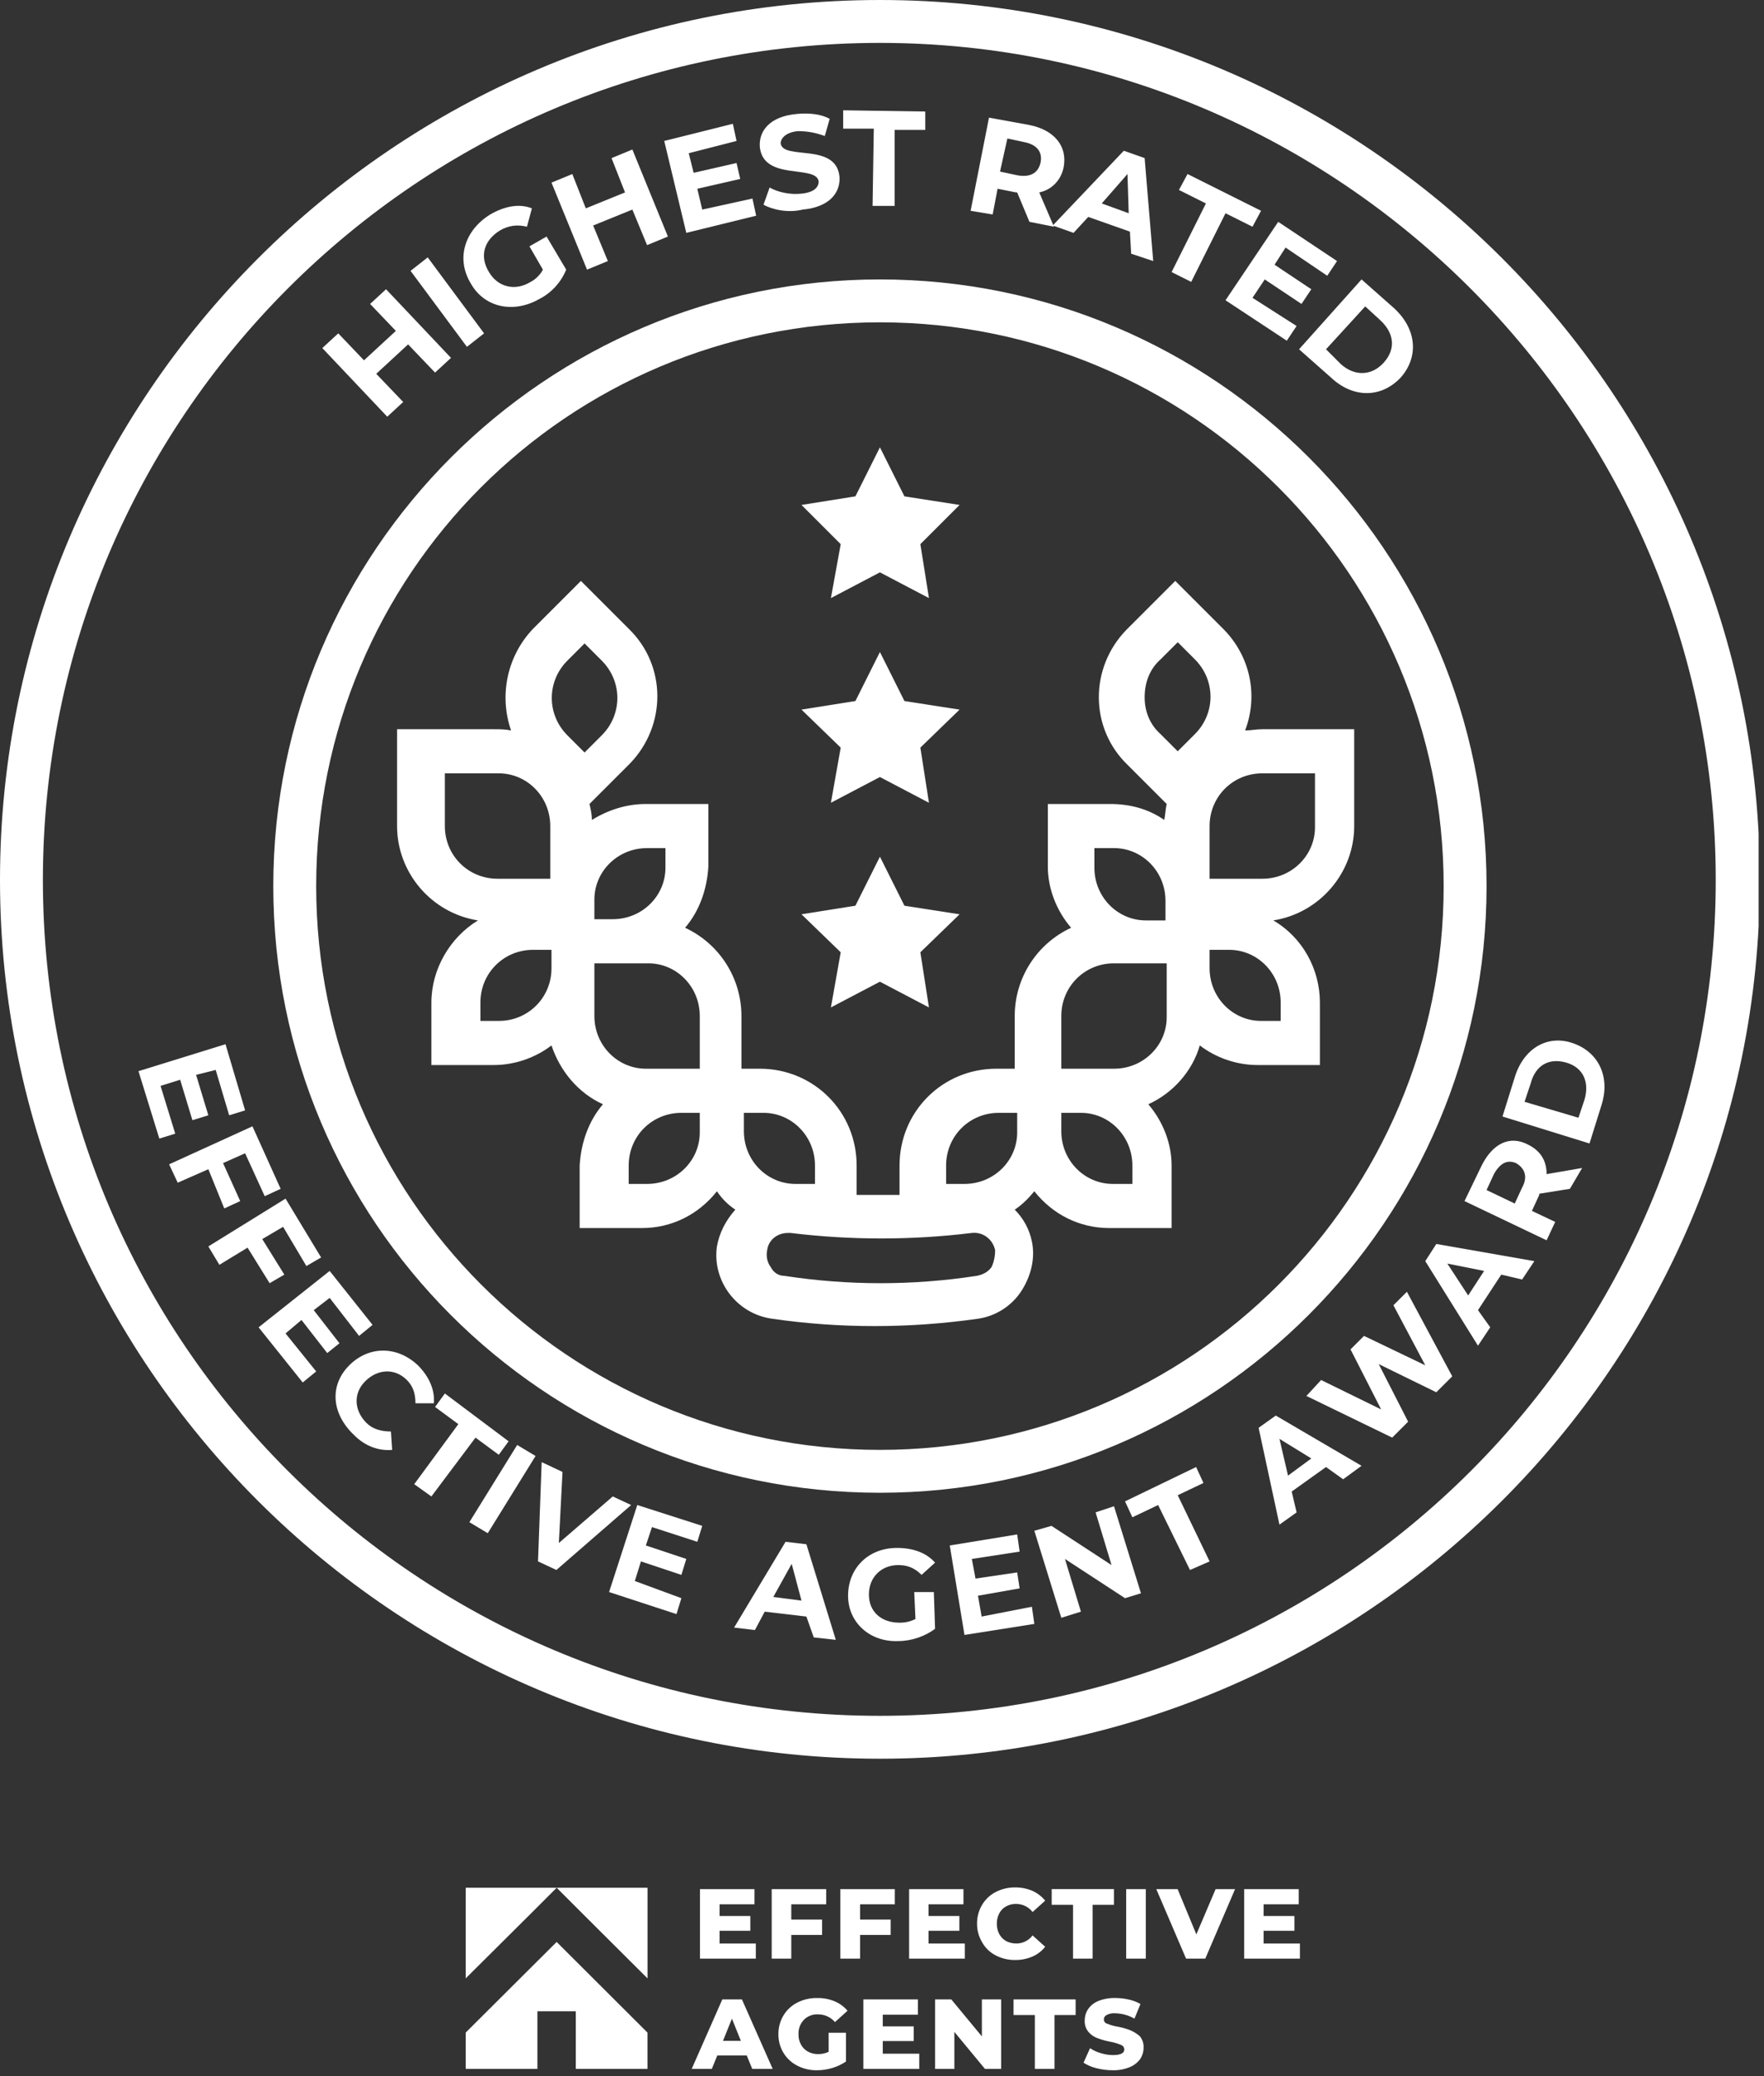 <svg width="164" height="193" viewBox="0 0 164 193" fill="none" xmlns="http://www.w3.org/2000/svg">
<rect x="0" y="0" width="164" height="193" fill="#333333" stroke="none"/>
<g clip-path="url(#clip0)">
<path d="M81.807 163.5C36.688 163.5 0 126.812 0 81.807C0 36.802 36.688 0 81.807 0C126.926 0 163.614 36.688 163.614 81.807C163.614 126.926 126.812 163.5 81.807 163.5ZM81.807 3.988C38.853 3.988 3.988 38.853 3.988 81.807C3.988 124.761 38.853 159.512 81.807 159.512C124.761 159.512 159.512 124.647 159.512 81.807C159.512 38.967 124.647 3.988 81.807 3.988Z" fill="white"/>
<path d="M35.89 26.889L41.929 33.27L40.448 34.637L37.941 32.016L34.979 34.751L37.485 37.371L36.004 38.739L29.965 32.358L31.447 30.991L33.839 33.498L36.802 30.763L34.409 28.256L35.89 26.889Z" fill="white"/>
<path d="M38.169 25.18L39.764 23.927L45.005 30.991L43.41 32.244L38.169 25.18Z" fill="white"/>
<path d="M49.221 22.901L50.816 21.99L52.639 25.066C52.183 26.206 51.272 27.231 50.132 27.801C47.74 29.168 45.005 28.598 43.752 26.32C42.385 24.041 43.182 21.42 45.575 19.939C46.942 19.142 48.309 18.914 49.449 19.369L48.993 21.078C48.081 20.851 47.284 20.965 46.486 21.42C45.005 22.332 44.549 23.813 45.461 25.294C46.258 26.662 47.853 27.117 49.335 26.206C49.79 25.978 50.246 25.522 50.474 25.066L49.221 22.901Z" fill="white"/>
<path d="M58.791 13.9L62.096 21.99L60.159 22.788L58.791 19.483L55.145 20.965L56.513 24.269L54.576 25.066L51.272 16.977L53.208 16.179L54.462 19.369L58.108 17.888L56.854 14.698L58.791 13.9Z" fill="white"/>
<path d="M69.957 18.458L70.299 20.053L63.805 21.648L61.754 13.103L68.134 11.508L68.476 13.103L64.033 14.242L64.488 16.065L68.476 15.154L68.818 16.635L64.83 17.547L65.286 19.483L69.957 18.458Z" fill="white"/>
<path d="M70.983 19.028L71.552 17.433C72.35 17.888 73.489 18.116 74.515 18.002C75.654 17.888 76.11 17.433 76.11 16.863C75.882 15.268 70.983 16.863 70.641 13.673C70.527 12.191 71.552 10.824 74.059 10.596C75.198 10.482 76.338 10.596 77.135 11.052L76.68 12.647C75.768 12.305 74.97 12.191 74.173 12.191C73.034 12.305 72.578 12.875 72.578 13.331C72.806 14.926 77.705 13.217 78.047 16.407C78.161 17.888 77.135 19.256 74.629 19.483C73.261 19.825 71.78 19.483 70.983 19.028Z" fill="white"/>
<path d="M81.237 11.963H78.389V10.254L86.022 10.368V12.077H83.174V19.142H81.123L81.237 11.963Z" fill="white"/>
<path d="M95.707 20.623L94.568 17.888H94.454L92.745 17.546L92.289 19.939L90.238 19.597L91.947 10.938L95.707 11.622C97.986 12.077 99.239 13.559 98.897 15.495C98.67 16.749 97.758 17.66 96.619 17.888L97.986 21.078L95.707 20.623ZM95.251 13.217L93.656 12.875L92.973 15.951L94.568 16.293C95.821 16.521 96.505 16.065 96.733 15.154C96.961 14.128 96.391 13.445 95.251 13.217Z" fill="white"/>
<path d="M105.05 21.534L101.176 20.167L99.809 21.648L97.872 20.964L104.48 14.014L106.417 14.698L107.215 24.268L105.164 23.585L105.05 21.534ZM104.936 19.825L104.822 16.179L102.43 18.913L104.936 19.825Z" fill="white"/>
<path d="M112.114 18.914L109.607 17.66L110.405 16.179L117.241 19.597L116.444 21.078L113.937 19.825L110.747 26.206L108.924 25.294L112.114 18.914Z" fill="white"/>
<path d="M120.545 30.307L119.634 31.674L113.937 27.915L118.836 20.623L124.305 24.268L123.394 25.636L119.52 23.015L118.495 24.61L121.913 26.889L121.001 28.256L117.583 25.978L116.444 27.687L120.545 30.307Z" fill="white"/>
<path d="M126.584 25.977L129.547 28.598C131.711 30.535 131.939 33.156 130.23 35.093C128.407 37.029 125.787 37.029 123.736 35.093L120.773 32.472L126.584 25.977ZM124.647 33.839C125.901 34.979 127.496 34.979 128.635 33.725C129.774 32.472 129.661 30.991 128.293 29.738L126.926 28.484L123.28 32.472L124.647 33.839Z" fill="white"/>
<path d="M16.293 105.392L14.812 105.848L12.875 99.581L20.965 97.075L22.788 103.227L21.306 103.683L20.053 99.467L18.23 99.923L19.369 103.683L17.888 104.139L16.749 100.379L14.926 100.949L16.293 105.392Z" fill="white"/>
<path d="M22.788 107.215L20.737 108.127L22.332 111.659L20.851 112.342L19.37 108.696L16.521 109.95L15.724 108.241L23.471 104.708L26.092 110.519L24.611 111.203L22.788 107.215Z" fill="white"/>
<path d="M26.32 114.051L24.383 115.191L26.434 118.495L25.067 119.292L23.016 115.988L20.395 117.583L19.37 115.874L26.548 111.431L29.852 116.9L28.485 117.697L26.32 114.051Z" fill="white"/>
<path d="M29.396 127.496L28.143 128.522L24.041 123.394L30.649 118.153L34.637 123.167L33.384 124.192L30.649 120.66L29.168 121.799L31.561 124.876L30.422 125.787L28.029 122.711L26.548 123.964L29.396 127.496Z" fill="white"/>
<path d="M32.472 126.926C34.295 125.103 36.916 125.103 38.853 126.926C39.878 127.952 40.448 129.205 40.334 130.458H38.625C38.625 129.547 38.397 128.863 37.828 128.294C36.688 127.154 35.093 127.268 33.954 128.408C32.814 129.547 32.928 131.142 34.068 132.281C34.637 132.851 35.435 133.079 36.346 133.079L36.46 134.788C35.207 134.902 33.954 134.446 32.928 133.421C30.763 131.37 30.649 128.749 32.472 126.926Z" fill="white"/>
<path d="M42.612 132.395L40.448 130.8L41.359 129.547L47.284 133.99L46.372 135.244L44.208 133.649L40.106 139.118L38.511 137.978L42.612 132.395Z" fill="white"/>
<path d="M48.082 134.332L49.791 135.357L45.347 142.535L43.638 141.51L48.082 134.332Z" fill="white"/>
<path d="M58.678 139.915L51.728 145.954L50.019 145.156L50.36 135.927L52.297 136.839L51.956 143.447L56.969 139.117L58.678 139.915Z" fill="white"/>
<path d="M63.349 148.574L62.894 150.055L56.627 148.005L59.248 139.915L65.286 141.852L64.83 143.333L60.615 141.966L60.045 143.675L63.805 144.928L63.349 146.409L59.589 145.156L59.02 146.979L63.349 148.574Z" fill="white"/>
<path d="M74.971 150.284L71.097 149.828L70.186 151.537L68.249 151.309L73.034 143.333L74.971 143.561L77.705 152.448L75.654 152.221L74.971 150.284ZM74.515 148.802L73.604 145.384L71.894 148.461L74.515 148.802Z" fill="white"/>
<path d="M84.997 148.005H86.82L86.934 151.423C86.023 152.106 84.769 152.562 83.516 152.562C80.896 152.676 78.845 150.853 78.845 148.346C78.845 145.84 80.668 143.903 83.402 143.903C84.883 143.903 86.137 144.359 86.934 145.27L85.681 146.409C84.997 145.726 84.314 145.498 83.516 145.498C81.921 145.498 80.782 146.637 80.782 148.232C80.782 149.828 81.921 150.853 83.63 150.853C84.2 150.853 84.656 150.739 85.111 150.511L84.997 148.005Z" fill="white"/>
<path d="M95.935 149.372L96.163 150.967L89.668 151.992L88.301 143.675L94.568 142.649L94.796 144.245L90.352 144.928L90.694 146.751L94.568 146.181L94.796 147.663L90.922 148.346L91.264 150.283L95.935 149.372Z" fill="white"/>
<path d="M103.569 140.029L106.076 148.119L104.594 148.575L99.011 144.929L100.493 149.828L98.67 150.398L96.163 142.308L97.758 141.852L103.341 145.498L101.86 140.599L103.569 140.029Z" fill="white"/>
<path d="M107.671 139.915L105.278 141.055L104.595 139.574L111.203 136.383L111.887 137.864L109.494 139.004L112.456 145.156L110.633 145.954L107.671 139.915Z" fill="white"/>
<path d="M123.28 136.383L120.09 138.662L120.546 140.599L118.951 141.738L117.014 132.737L118.609 131.598L126.584 136.269L124.875 137.522L123.28 136.383ZM121.913 135.585L118.951 133.762L119.748 137.181L121.913 135.585Z" fill="white"/>
<path d="M130.8 120.09L135.016 127.952L133.534 129.433L128.179 126.812L130.914 132.167L129.433 133.648L121.457 129.775L122.824 128.293L128.407 131.028L125.559 125.445L126.812 124.192L132.509 126.926L129.547 121.343L130.8 120.09Z" fill="white"/>
<path d="M139.573 118.495L137.409 121.799L138.548 123.394L137.409 125.103L132.509 117.242L133.535 115.646L142.65 117.242L141.51 118.951L139.573 118.495ZM137.978 118.153L134.56 117.469L136.497 120.432L137.978 118.153Z" fill="white"/>
<path d="M145.954 110.519L143.105 110.975V111.089L142.422 112.57L144.587 113.596L143.789 115.305L136.155 111.659L137.75 108.355C138.776 106.304 140.371 105.506 142.08 106.418C143.219 106.987 143.789 107.899 143.789 109.152L147.093 108.582L145.954 110.519ZM138.89 109.152L138.206 110.633L140.827 111.887L141.51 110.405C142.08 109.38 141.738 108.582 140.941 108.127C140.143 107.785 139.459 108.127 138.89 109.152Z" fill="white"/>
<path d="M139.687 103.797L140.826 100.151C141.624 97.531 143.789 96.163 146.181 96.961C148.574 97.758 149.714 100.037 148.916 102.658L147.777 106.304L139.687 103.797ZM147.321 102.202C147.777 100.607 147.207 99.24 145.612 98.784C144.017 98.328 142.763 99.012 142.308 100.721L141.738 102.43L146.751 103.911L147.321 102.202Z" fill="white"/>
<path d="M25.408 82.376C25.408 51.272 50.702 25.977 81.807 25.977C112.912 25.977 138.206 51.272 138.206 82.376C138.206 113.481 112.912 138.775 81.807 138.775C50.588 138.775 25.408 113.481 25.408 82.376ZM29.396 82.376C29.396 111.317 52.867 134.788 81.807 134.788C110.747 134.788 134.218 111.317 134.218 82.376C134.218 53.436 110.747 29.965 81.807 29.965C52.753 29.965 29.396 53.436 29.396 82.376ZM71.781 122.596C68.477 122.141 66.198 119.064 66.653 115.874C66.881 114.621 67.451 113.481 68.363 112.456C67.679 112 67.109 111.43 66.653 110.747C64.944 112.912 62.438 114.165 59.703 114.165H53.892V108.354C54.007 106.303 54.69 104.252 56.057 102.657C53.779 101.632 52.069 99.581 51.272 97.188C49.791 98.328 47.854 99.011 45.917 99.011H40.106V93.201C40.106 90.124 41.815 87.162 44.436 85.567C40.106 84.883 36.916 81.123 36.916 76.794V67.793H45.917C46.487 67.793 46.942 67.793 47.512 67.906C46.373 64.602 47.17 60.956 49.563 58.45L54.007 54.006L58.45 58.45C61.982 61.868 61.982 67.451 58.564 70.983L58.45 71.097L54.804 74.743C54.918 75.198 55.032 75.768 55.032 76.224C56.513 75.312 58.222 74.743 60.045 74.743H65.856V80.553C65.742 82.604 65.058 84.655 63.691 86.25C66.881 87.731 68.932 90.922 68.932 94.454V99.353H70.641C75.654 99.353 79.642 103.341 79.642 108.354V111.089H83.63V108.354C83.63 103.341 87.618 99.353 92.631 99.353H94.34V94.454C94.34 90.922 96.391 87.731 99.581 86.25C98.214 84.655 97.417 82.604 97.417 80.553V74.743H103.227C105.05 74.743 106.759 75.198 108.241 76.224C108.355 75.654 108.355 75.198 108.468 74.743L104.822 71.097C101.29 67.679 101.29 62.096 104.709 58.564L104.822 58.45L109.266 54.006L113.71 58.45C116.216 60.956 117.014 64.602 115.76 67.906C116.33 67.906 116.786 67.793 117.356 67.793H125.901V76.794C125.901 81.123 122.711 84.883 118.381 85.567C121.116 87.162 122.711 90.124 122.711 93.201V99.011H116.9C114.963 99.011 113.026 98.328 111.545 97.188C110.861 99.581 109.038 101.632 106.759 102.657C108.127 104.252 108.924 106.303 108.924 108.354V114.165H103.113C100.379 114.165 97.872 112.912 96.163 110.747C95.594 111.43 95.024 112 94.34 112.456C95.138 113.253 95.707 114.279 95.935 115.418C96.277 117.013 95.821 118.722 94.91 120.09C93.999 121.457 92.517 122.368 90.922 122.596C84.542 123.508 78.047 123.508 71.781 122.596ZM71.325 116.216C71.211 116.786 71.325 117.355 71.667 117.811C71.895 118.267 72.35 118.609 72.92 118.609C78.845 119.52 84.883 119.52 90.808 118.609C91.378 118.495 91.834 118.267 92.175 117.811C92.403 117.355 92.517 116.786 92.517 116.216C92.289 115.19 91.378 114.507 90.353 114.621C84.769 115.304 79.073 115.304 73.49 114.621H73.262C72.236 114.621 71.439 115.304 71.325 116.216ZM98.67 105.164C98.67 107.898 100.835 110.063 103.455 110.063C103.455 110.063 103.455 110.063 103.569 110.063H105.278V108.354C105.278 105.62 103.113 103.455 100.493 103.455C100.493 103.455 100.493 103.455 100.379 103.455H98.67V105.164ZM87.96 108.354V110.063H89.669C92.403 110.063 94.568 107.898 94.568 105.278C94.568 105.278 94.568 105.278 94.568 105.164V103.455H92.859C90.125 103.455 87.96 105.62 87.96 108.354ZM69.16 105.164C69.16 107.898 71.325 110.063 73.945 110.063C73.945 110.063 73.945 110.063 74.059 110.063H75.769V108.354C75.769 105.62 73.604 103.455 70.983 103.455C70.983 103.455 70.983 103.455 70.869 103.455H69.16V105.164ZM58.45 108.354V110.063H60.159C62.894 110.063 65.058 107.898 65.058 105.278C65.058 105.278 65.058 105.278 65.058 105.164V103.455H63.349C60.615 103.455 58.45 105.62 58.45 108.354ZM98.67 94.454V99.353H103.569C106.304 99.353 108.468 97.188 108.468 94.568C108.468 94.568 108.468 94.568 108.468 94.454V89.555H103.569C100.835 89.555 98.67 91.719 98.67 94.454ZM55.26 90.01V94.454C55.26 97.188 57.425 99.353 60.045 99.353C60.045 99.353 60.045 99.353 60.159 99.353H65.058V94.454C65.058 91.719 62.894 89.555 60.273 89.555C60.273 89.555 60.273 89.555 60.159 89.555H55.26V90.01ZM112.456 89.555V90.01C112.456 92.745 114.621 94.91 117.242 94.91C117.242 94.91 117.242 94.91 117.356 94.91H119.065V93.201C119.065 90.466 116.9 88.301 114.279 88.301C114.279 88.301 114.279 88.301 114.165 88.301H112.456V89.555ZM44.664 93.201V94.91H46.373C49.107 94.91 51.272 92.745 51.272 90.01V88.301H49.563C46.828 88.301 44.664 90.466 44.664 93.201ZM101.746 80.667C101.746 83.402 103.911 85.567 106.532 85.567C106.532 85.567 106.532 85.567 106.645 85.567H108.355V83.744C108.355 81.009 106.19 78.844 103.569 78.844C103.569 78.844 103.569 78.844 103.455 78.844H101.746V80.667ZM55.26 83.63V85.453H56.969C59.703 85.453 61.868 83.288 61.868 80.667C61.868 80.667 61.868 80.667 61.868 80.553V78.844H60.159C57.425 78.844 55.26 81.009 55.26 83.63ZM112.456 76.794V81.693H117.356C120.09 81.693 122.255 79.528 122.255 76.907C122.255 76.907 122.255 76.907 122.255 76.794V71.894H117.356C114.621 71.894 112.456 74.059 112.456 76.794ZM41.359 76.794C41.359 79.528 43.524 81.693 46.259 81.693H51.158V76.794C51.158 74.059 48.993 71.894 46.373 71.894C46.373 71.894 46.373 71.894 46.259 71.894H41.359V76.794ZM52.753 61.412C50.816 63.349 50.816 66.425 52.753 68.362L54.348 69.957L55.943 68.362C57.88 66.425 57.88 63.349 55.943 61.412L54.348 59.817L52.753 61.412ZM107.899 61.298C106.873 62.21 106.418 63.463 106.418 64.83C106.418 66.084 106.873 67.337 107.899 68.248L109.494 69.843L111.089 68.248C113.026 66.311 113.026 63.235 111.089 61.298L109.494 59.703L107.899 61.298ZM81.807 91.264L77.25 93.656L78.161 88.529L74.515 84.997L79.528 84.2L81.807 79.642L84.086 84.2L89.213 84.997L85.567 88.529L86.365 93.656L81.807 91.264ZM81.807 72.236L77.25 74.629L78.161 69.502L74.515 65.969L79.528 65.172L81.807 60.614L84.086 65.172L89.213 65.969L85.567 69.502L86.365 74.629L81.807 72.236ZM81.807 53.209L77.25 55.601L78.161 50.588L74.515 46.942L79.528 46.144L81.807 41.587L84.086 46.144L89.213 46.942L85.567 50.588L86.365 55.601L81.807 53.209Z" fill="white"/>
</g>
<g clip-path="url(#clip1)">
<path d="M53.531 192.334V186.976H49.963V192.334H43.295V188.96L51.753 180.534L60.196 188.96V192.334H53.531ZM54.282 178.023L51.754 175.495H60.2V183.921L54.282 178.023ZM43.295 175.495H51.753L49.225 178.023L43.295 183.921V175.495Z" fill="white"/>
<path d="M101.935 192.271C101.509 192.168 101.104 191.995 100.735 191.759L101.343 190.411C101.654 190.618 101.994 190.774 102.354 190.874C102.716 190.987 103.093 191.047 103.472 191.05C104.175 191.05 104.527 190.874 104.527 190.523C104.524 190.431 104.494 190.343 104.44 190.269C104.385 190.195 104.31 190.138 104.223 190.108C103.915 189.977 103.593 189.88 103.263 189.819C102.849 189.745 102.442 189.632 102.048 189.482C101.719 189.371 101.427 189.172 101.202 188.907C100.952 188.609 100.826 188.227 100.848 187.839C100.845 187.458 100.957 187.084 101.169 186.766C101.409 186.427 101.743 186.166 102.13 186.015C102.629 185.822 103.162 185.73 103.697 185.745C104.116 185.745 104.534 185.793 104.942 185.888C105.324 185.968 105.692 186.108 106.03 186.303L105.472 187.663C104.925 187.35 104.309 187.179 103.679 187.166C103.404 187.142 103.127 187.198 102.883 187.327C102.804 187.364 102.738 187.423 102.692 187.496C102.646 187.57 102.623 187.655 102.625 187.742C102.626 187.828 102.653 187.912 102.705 187.982C102.757 188.051 102.83 188.102 102.912 188.127C103.217 188.25 103.534 188.342 103.858 188.4C104.271 188.474 104.677 188.586 105.07 188.733C105.397 188.872 105.7 189.062 105.969 189.295C106.216 189.596 106.342 189.979 106.32 190.368C106.319 190.743 106.208 191.109 106.002 191.422C105.752 191.758 105.415 192.018 105.027 192.174C104.529 192.377 103.994 192.475 103.457 192.461C102.943 192.462 102.432 192.398 101.935 192.271ZM74.112 192.029C73.582 191.757 73.138 191.342 72.832 190.832C72.52 190.31 72.36 189.712 72.369 189.104C72.362 188.497 72.522 187.899 72.832 187.377C73.138 186.865 73.581 186.449 74.112 186.177C74.685 185.883 75.322 185.735 75.966 185.747C76.524 185.734 77.078 185.838 77.594 186.05C78.059 186.243 78.47 186.544 78.794 186.929L77.629 187.984C77.436 187.757 77.195 187.576 76.925 187.452C76.654 187.327 76.36 187.264 76.062 187.265C75.821 187.251 75.58 187.287 75.353 187.372C75.127 187.457 74.922 187.589 74.75 187.759C74.578 187.937 74.442 188.148 74.354 188.38C74.266 188.612 74.227 188.859 74.238 189.107C74.225 189.44 74.302 189.77 74.462 190.062C74.605 190.34 74.829 190.569 75.102 190.72C75.39 190.882 75.715 190.964 76.045 190.959C76.388 190.965 76.727 190.893 77.039 190.75V188.977H78.651V191.647C78.26 191.916 77.828 192.12 77.372 192.253C76.906 192.394 76.42 192.464 75.933 192.462C75.299 192.471 74.674 192.322 74.112 192.029V192.029ZM96.21 192.335V187.329H94.229V185.874H100.002V187.329H98.036V192.335H96.21ZM91.573 192.335L88.728 188.895V192.335H86.937V185.875H88.441L91.285 189.312V185.875H93.077V192.335H91.573ZM80.266 192.335V185.875H85.336V187.296H82.071V188.383H84.95V189.744H82.071V190.923H85.463V192.333L80.266 192.335ZM69.936 192.335L69.424 191.086H66.689L66.177 192.335H64.308L67.154 185.875H68.978L71.838 192.335H69.936ZM67.217 189.728H68.88L68.048 187.665L67.217 189.728ZM92.564 181.779C92.03 181.504 91.59 181.076 91.3 180.549C90.99 180.027 90.829 179.429 90.837 178.822C90.832 178.215 90.992 177.617 91.3 177.094C91.6 176.583 92.038 176.167 92.564 175.895C93.126 175.603 93.752 175.455 94.385 175.464C94.935 175.459 95.48 175.567 95.986 175.783C96.447 175.99 96.853 176.302 97.171 176.695L96 177.75C95.821 177.518 95.591 177.329 95.328 177.199C95.065 177.069 94.776 177 94.483 176.998C94.154 176.987 93.828 177.065 93.54 177.223C93.266 177.373 93.044 177.601 92.901 177.878C92.748 178.174 92.67 178.504 92.676 178.838C92.672 179.172 92.749 179.501 92.901 179.799C93.049 180.072 93.27 180.298 93.54 180.453C93.832 180.602 94.155 180.679 94.483 180.678C94.777 180.68 95.068 180.613 95.331 180.482C95.595 180.352 95.824 180.161 96 179.926L97.171 180.981C96.858 181.378 96.45 181.691 95.986 181.893C95.48 182.108 94.935 182.216 94.385 182.211C93.752 182.22 93.126 182.072 92.563 181.78L92.564 181.779ZM115.672 182.083V175.623H120.742V177.032H117.477V178.12H120.342V179.493H117.477V180.678H120.853V182.082L115.672 182.083ZM110.269 182.083L107.502 175.623H109.484L111.225 179.829L113.016 175.623H114.825L112.056 182.083H110.269ZM104.702 182.083V175.623H106.526V182.083H104.702ZM99.761 182.083V177.079H97.777V175.622H103.563V177.079H101.58V182.083H99.761ZM84.521 182.083V175.623H89.573V177.032H86.327V178.12H89.192V179.493H86.327V180.678H89.701V182.082L84.521 182.083ZM78.124 182.083V175.623H83.192V177.032H79.963V178.453H82.807V179.878H79.963V182.084L78.124 182.083ZM71.745 182.083V175.623H76.812V177.032H73.566V178.453H76.431V179.878H73.566V182.084L71.745 182.083ZM65.075 182.083V175.623H70.144V177.032H66.899V178.12H69.759V179.493H66.899V180.678H70.269V182.082L65.075 182.083Z" fill="white"/>
</g>
<defs>
<clipPath id="clip0">
<rect width="163.5" height="163.5" fill="white"/>
</clipPath>
<clipPath id="clip1">
<rect width="77.557" height="16.998" fill="white" transform="translate(43.296 175.464)"/>
</clipPath>
</defs>
</svg>
